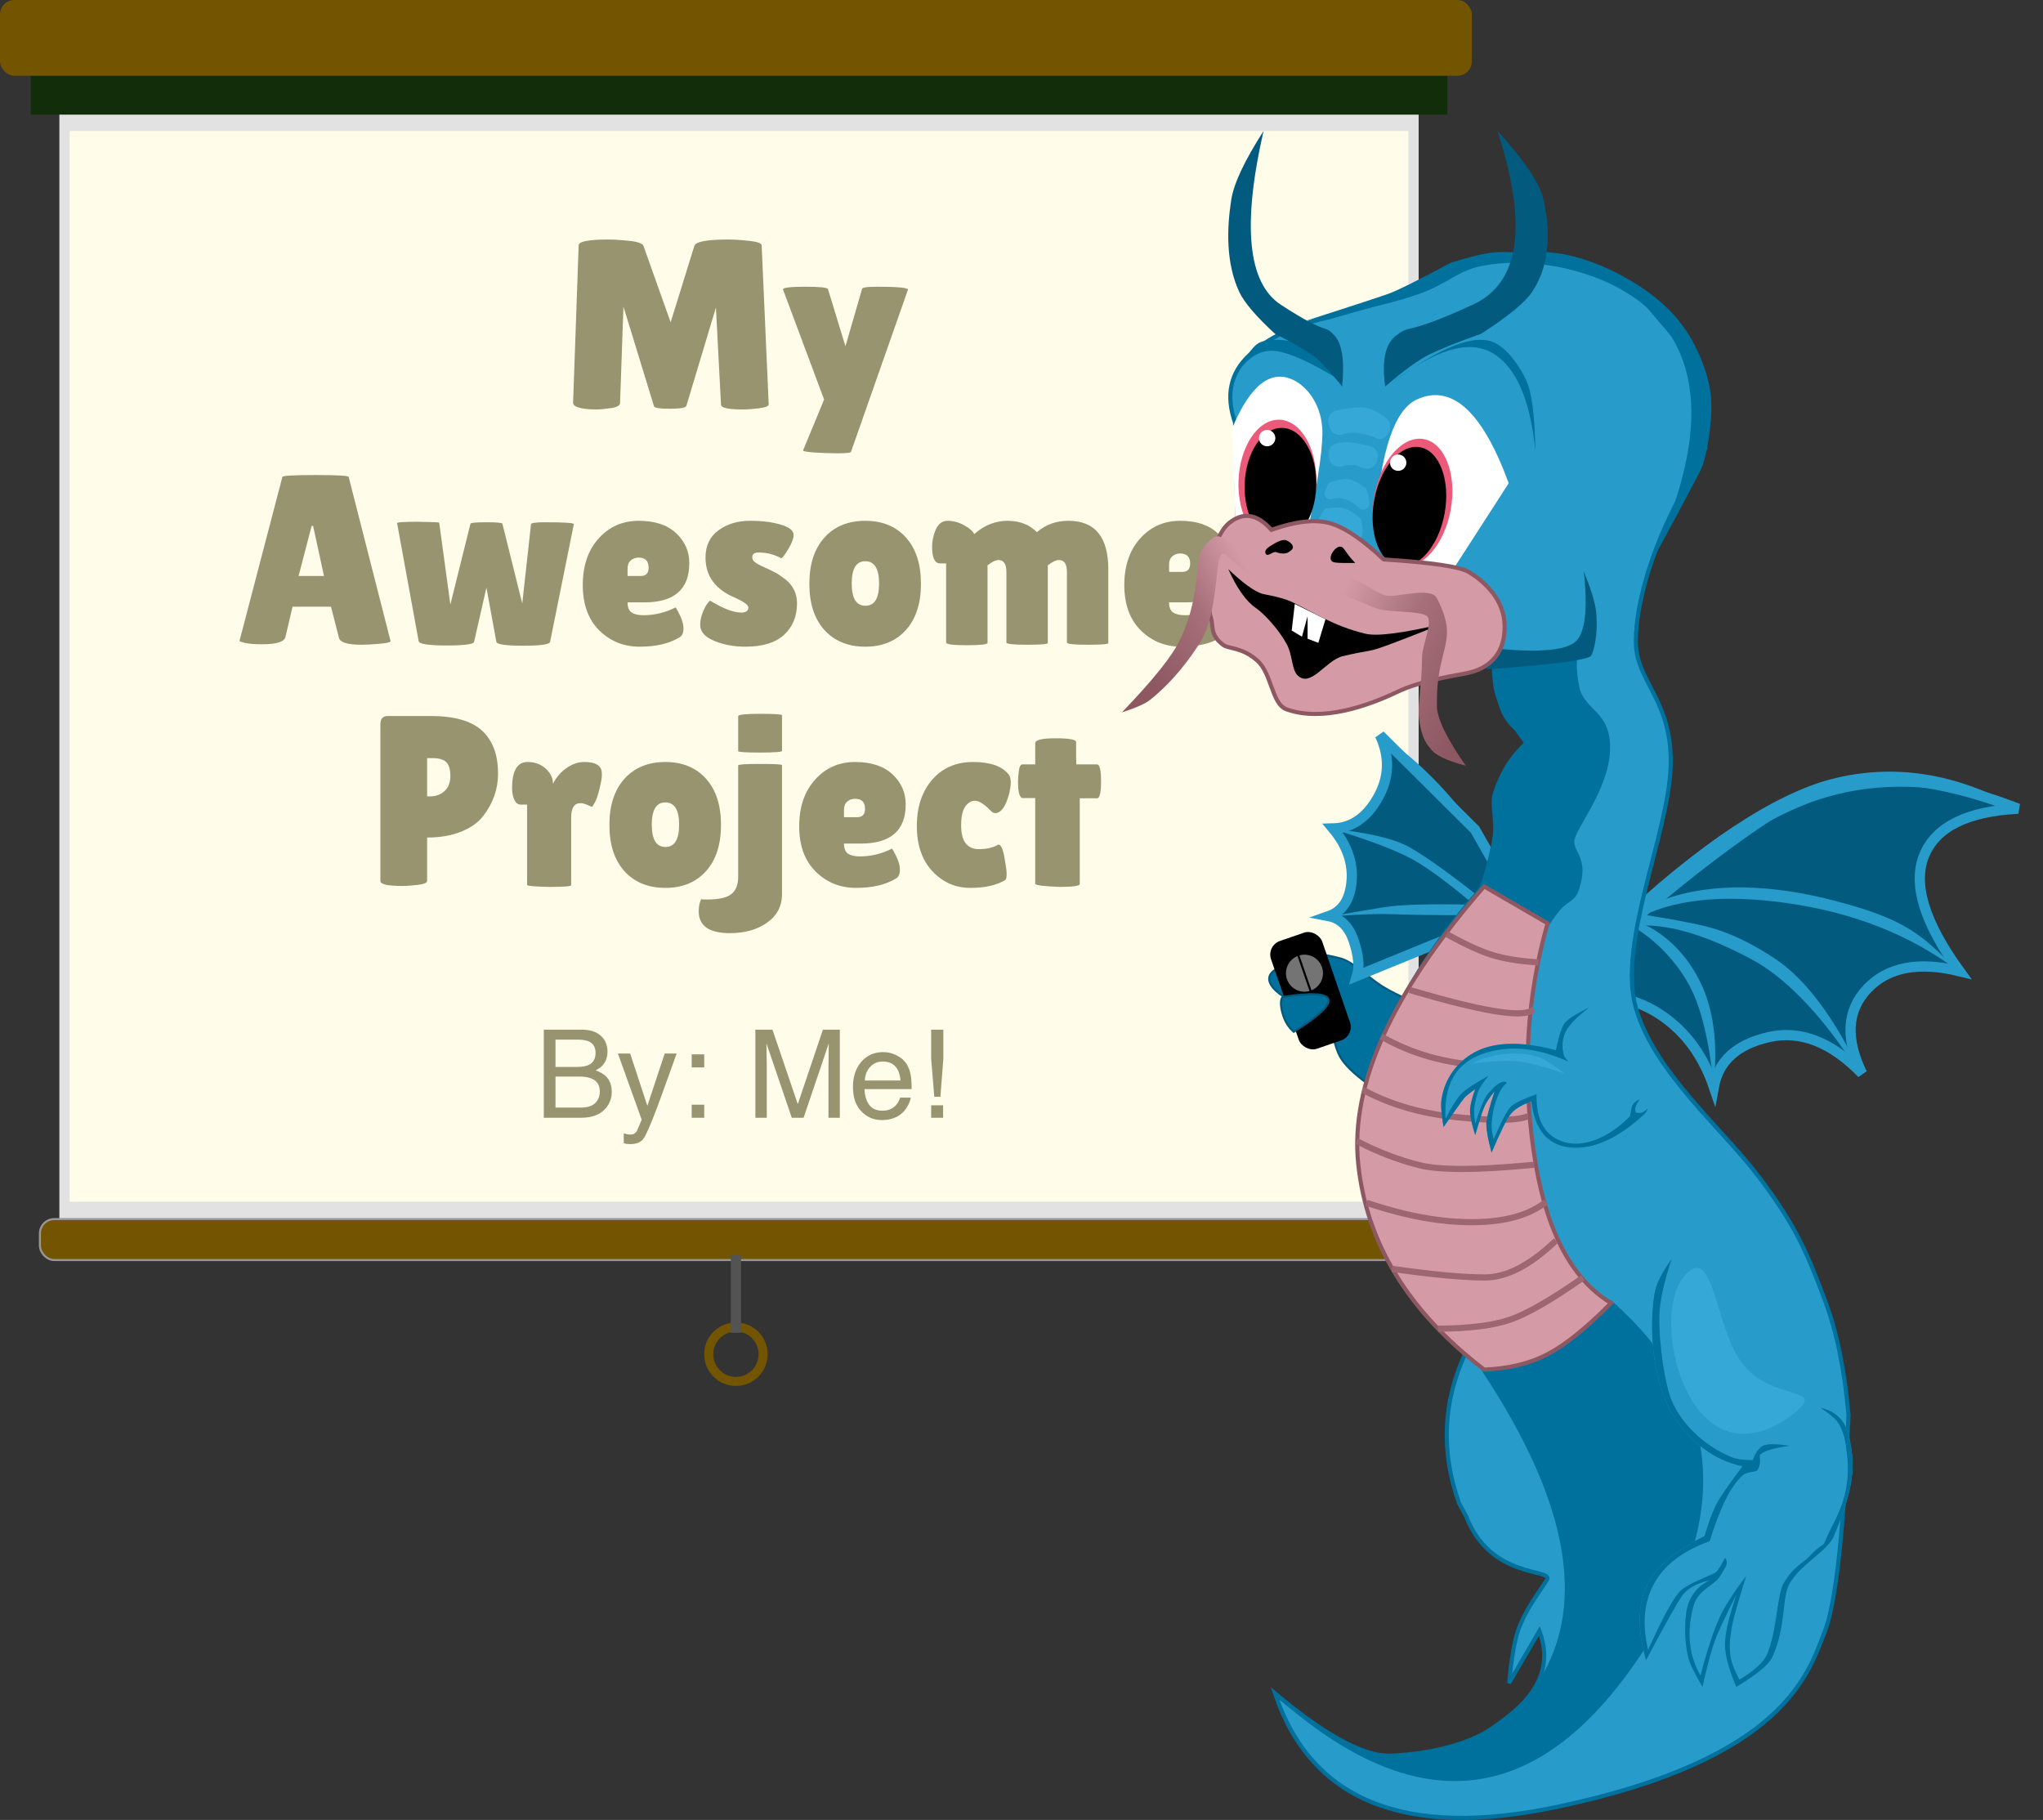 <?xml version="1.0" encoding="UTF-8"?>
<svg width="998px" height="889px" viewBox="0 0 998 889" version="1.1" xmlns="http://www.w3.org/2000/svg" xmlns:xlink="http://www.w3.org/1999/xlink">
    <rect x="0" y="0" width="998" height="889" fill="#333333" stroke="none"/>
    <!-- Generator: Sketch 43 (38999) - http://www.bohemiancoding.com/sketch -->
    <title>Artboard Copy 8</title>
    <desc>Created with Sketch.</desc>
    <defs>
        <linearGradient x1="8.199%" y1="24.068%" x2="94.862%" y2="82.349%" id="linearGradient-1">
            <stop stop-color="#D49BA7" offset="0%"></stop>
            <stop stop-color="#A66F7A" offset="44.791%"></stop>
            <stop stop-color="#8E5863" offset="100%"></stop>
        </linearGradient>
        <linearGradient x1="94.862%" y1="23.449%" x2="20.761%" y2="80.347%" id="linearGradient-2">
            <stop stop-color="#D49BA7" offset="0%"></stop>
            <stop stop-color="#A66F7A" offset="44.791%"></stop>
            <stop stop-color="#8E5863" offset="100%"></stop>
        </linearGradient>
    </defs>
    <g id="Page-1" stroke="none" stroke-width="1" fill="none" fill-rule="evenodd">
        <g id="Artboard-Copy-8">
            <g id="Group-8">
                <rect id="Rectangle-2" fill="#E2E2E2" fill-rule="nonzero" x="29" y="37" width="664" height="571"></rect>
                <rect id="Rectangle-4" fill="#FFFDEA" fill-rule="nonzero" x="34" y="64" width="654" height="523"></rect>
                <rect id="Rectangle" stroke="#979797" fill="#735400" fill-rule="nonzero" x="19.5" y="595.5" width="692" height="20" rx="7"></rect>
                <path d="M359.5,677 C350.94,677 344,670.06 344,661.5 C344,652.94 350.94,646 359.5,646 C368.06,646 375,652.94 375,661.5 C375,670.06 368.06,677 359.5,677 Z M359.5,672.571 C365.615,672.571 370.571,667.615 370.571,661.5 C370.571,655.385 365.615,650.429 359.5,650.429 C353.385,650.429 348.429,655.385 348.429,661.5 C348.429,667.615 353.385,672.571 359.5,672.571 Z" id="Combined-Shape" fill="#735400" fill-rule="nonzero"></path>
                <path d="M359.5,615.447 L359.5,648.553" id="Line-32" stroke="#535353" stroke-width="5" stroke-linecap="square"></path>
                <rect id="Rectangle-3" fill="#112D0A" fill-rule="nonzero" x="15" y="19" width="692" height="37"></rect>
                <rect id="Rectangle-3" fill="#735400" fill-rule="nonzero" x="0" y="0" width="719" height="37" rx="7"></rect>
            </g>
            <path d="M668.998,530 C661.541,524.721 656.707,520.023 654.496,515.905 C652.285,511.788 650.451,504.069 648.995,492.75 C642.003,488.6 638.002,487.593 636.994,489.73 C635.482,492.935 610.478,480.115 623.993,473.118 C637.507,466.122 637.855,463.959 654.496,468.084 C660.883,469.668 667.899,477.133 674.998,481.676 C678.486,483.908 683.82,486.592 691,489.73 L668.998,530 Z" id="Line-62" stroke="#025B7F" fill="#00709D" fill-rule="nonzero" stroke-linecap="square"></path>
            <path d="M362.732,200.014 C355.715,200.014 352.207,199.226 352.207,197.649 L349.724,150.229 L335.297,198.24 C334.981,199.187 332.301,199.66 327.256,199.66 C322.21,199.66 319.608,199.226 319.451,198.359 L304.551,149.756 L302.895,196.94 C302.816,198.122 301.319,198.93 298.402,199.364 C295.485,199.797 293.06,200.014 291.129,200.014 C289.197,200.014 287.325,199.896 285.512,199.66 C281.728,199.108 279.875,198.122 279.954,196.703 L282.674,119.838 C282.674,117.946 287.483,117 297.101,117 C299.939,117 303.408,117.217 307.507,117.65 C311.607,118.084 313.893,118.931 314.366,120.193 L327.61,157.443 L339.199,120.075 C339.909,118.025 345.348,117 355.518,117 C358.435,117 361.924,117.217 365.984,117.65 C370.044,118.084 372.074,118.853 372.074,119.956 L375.503,197.531 C375.503,198.398 373.966,199.029 370.891,199.423 C367.817,199.817 365.097,200.014 362.732,200.014 Z M382.48,141.36 C382.48,140.493 386.087,140.06 393.3,140.06 C400.514,140.06 404.239,140.454 404.475,141.242 L412.99,169.15 L421.149,141.006 C421.465,140.375 423.908,140.06 428.481,140.06 C438.966,140.06 443.972,140.572 443.499,141.597 L415.71,220.709 C415.631,221.182 413.482,221.418 409.265,221.418 C405.047,221.418 401.125,221.28 397.498,221.004 C393.872,220.728 392.138,220.393 392.295,219.999 L402.583,195.166 L382.48,141.36 Z M176.718,314.942 C169.859,314.942 166.154,313.838 165.602,311.631 L161.7,296.376 L142.898,296.376 L139.468,311.04 C138.995,313.484 135.211,314.706 128.116,314.706 C124.332,314.706 121.533,314.489 119.72,314.055 C117.907,313.622 117,313.287 117,313.05 L137.931,232.992 C137.931,232.361 143.331,232.046 154.132,232.046 C164.932,232.046 170.333,232.361 170.333,232.992 L190.79,313.168 C190.79,313.72 188.977,314.154 185.351,314.469 C181.724,314.784 178.847,314.942 176.718,314.942 Z M145.854,281.358 L158.271,281.358 L152.949,256.879 L152.24,256.879 L145.854,281.358 Z M259.378,256.17 C259.378,255.46 261.546,255.106 265.882,255.106 C275.657,255.106 280.466,255.421 280.309,256.052 L268.72,313.523 C268.483,314.784 264.108,315.415 255.594,315.415 C247.079,315.415 242.704,314.784 242.467,313.523 L237.619,287.034 L231.588,313.523 C231.352,314.706 226.838,315.297 218.048,315.297 C209.258,315.297 204.744,314.587 204.508,313.168 L193.983,255.579 C193.747,255.106 197.137,254.869 204.153,254.869 C211.091,254.948 214.56,255.106 214.56,255.342 L219.999,295.312 L229.814,255.815 C229.972,255.342 232.574,255.106 237.619,255.106 C242.665,255.106 245.266,255.342 245.424,255.815 L255.121,294.839 L259.378,256.17 Z M331.631,311.513 C326.664,314.43 320.279,315.888 312.474,315.888 C304.669,315.888 298.086,313.227 292.725,307.906 C287.365,302.584 284.684,295.213 284.684,285.792 C284.684,276.372 287.266,268.784 292.43,263.029 C297.594,257.274 304.117,254.396 312.001,254.396 C319.884,254.396 325.974,256.406 330.271,260.427 C334.568,264.448 336.716,269.335 336.716,275.09 C336.716,287.862 329.384,294.248 314.721,294.248 L306.561,294.248 C306.561,296.613 307.212,298.249 308.512,299.155 C309.813,300.062 311.725,300.515 314.248,300.515 C319.766,300.515 325.009,299.254 329.975,296.731 C330.054,296.652 330.409,297.204 331.04,298.387 C332.932,301.776 333.878,304.634 333.878,306.96 C333.878,309.286 333.129,310.803 331.631,311.513 Z M316.849,277.337 C316.849,274.026 315.233,272.371 312.001,272.371 C310.503,272.371 309.222,272.824 308.158,273.731 C307.093,274.637 306.561,275.958 306.561,277.692 L306.561,281.358 L312.947,281.358 C315.548,281.358 316.849,280.018 316.849,277.337 Z M346.886,293.42 C353.271,297.283 358.317,299.214 362.022,299.214 C364.387,299.214 365.57,298.387 365.57,296.731 C365.57,295.548 363.52,294.011 359.421,292.119 C349.566,288.098 344.639,281.516 344.639,272.371 C344.639,266.537 346.767,262.083 351.025,259.008 C355.282,255.933 360.386,254.396 366.338,254.396 C372.291,254.396 377.336,255.027 381.475,256.288 C385.614,257.549 387.683,259.205 387.683,261.255 C387.683,262.989 386.836,265.275 385.141,268.113 C383.446,270.952 382.283,272.489 381.652,272.725 C378.262,270.833 374.597,269.887 370.655,269.887 C368.526,269.887 367.462,270.636 367.462,272.134 C367.462,273.08 367.876,273.888 368.704,274.558 C369.531,275.228 371.049,276.056 373.256,277.042 C375.464,278.027 377.297,278.914 378.755,279.702 C380.214,280.491 381.849,281.594 383.663,283.013 C387.447,286.009 389.339,289.912 389.339,294.721 C389.339,301.028 387.25,306.132 383.071,310.035 C378.893,313.937 372.586,315.888 364.151,315.888 C358.553,315.888 353.469,314.942 348.896,313.05 C344.324,311.158 342.037,308.556 342.037,305.245 C342.037,303.038 342.569,300.712 343.634,298.268 C344.698,295.824 345.782,294.208 346.886,293.42 Z M402.702,307.729 C397.814,302.289 395.37,294.76 395.37,285.142 C395.37,275.524 397.833,267.995 402.761,262.556 C407.688,257.116 414.33,254.396 422.687,254.396 C431.043,254.396 437.665,257.116 442.553,262.556 C447.441,267.995 449.885,275.524 449.885,285.142 C449.885,294.76 447.441,302.289 442.553,307.729 C437.665,313.168 431.043,315.888 422.687,315.888 C414.33,315.888 407.668,313.168 402.702,307.729 Z M422.687,274.144 C418.272,274.144 416.064,277.771 416.064,285.024 C416.064,292.277 418.291,295.903 422.746,295.903 C427.2,295.903 429.427,292.277 429.427,285.024 C429.427,277.771 427.18,274.144 422.687,274.144 Z M511.85,314.114 C511.85,314.666 508.48,314.942 501.739,314.942 C494.999,314.942 491.629,314.587 491.629,313.878 L491.629,279.466 C491.629,275.524 490.328,273.553 487.726,273.553 C486.386,273.553 484.612,274.42 482.405,276.155 L482.405,313.996 C482.405,314.784 479.035,315.179 472.294,315.179 C465.554,315.179 462.183,314.745 462.183,313.878 L462.183,275.209 L459.227,275.209 C456.625,275.209 455.325,272.489 455.325,267.049 C455.325,264.605 455.798,262.122 456.744,259.599 C458.005,256.13 460.055,254.396 462.893,254.396 C465.731,254.396 468.47,255.145 471.112,256.643 C473.753,258.141 475.349,259.56 475.901,260.9 C480.789,256.564 486.209,254.396 492.161,254.396 C498.113,254.396 502.902,256.249 506.529,259.954 C510.786,256.249 515.91,254.396 521.902,254.396 C534.91,254.396 541.413,262.319 541.413,278.165 L541.413,314.114 C541.413,314.666 538.043,314.942 531.303,314.942 C524.562,314.942 521.192,314.587 521.192,313.878 L521.192,279.466 C521.192,275.524 519.891,273.553 517.29,273.553 C515.871,273.553 514.057,274.42 511.85,276.155 L511.85,314.114 Z M596.165,311.513 C591.198,314.43 584.813,315.888 577.008,315.888 C569.203,315.888 562.62,313.227 557.26,307.906 C551.899,302.584 549.218,295.213 549.218,285.792 C549.218,276.372 551.8,268.784 556.964,263.029 C562.128,257.274 568.651,254.396 576.535,254.396 C584.419,254.396 590.509,256.406 594.805,260.427 C599.102,264.448 601.25,269.335 601.25,275.09 C601.25,287.862 593.918,294.248 579.255,294.248 L571.095,294.248 C571.095,296.613 571.746,298.249 573.046,299.155 C574.347,300.062 576.259,300.515 578.782,300.515 C584.3,300.515 589.543,299.254 594.51,296.731 C594.588,296.652 594.943,297.204 595.574,298.387 C597.466,301.776 598.412,304.634 598.412,306.96 C598.412,309.286 597.663,310.803 596.165,311.513 Z M581.383,275.337 C581.383,272.026 579.767,270.371 576.535,270.371 C575.037,270.371 573.756,270.824 572.692,271.731 C571.627,272.637 571.095,273.958 571.095,275.692 L571.095,279.358 L577.481,279.358 C580.083,279.358 581.383,278.018 581.383,275.337 Z M196.585,432.76 C189.411,432.76 185.824,431.971 185.824,430.394 L185.824,353.766 C185.824,351.085 187.046,349.745 189.49,349.745 L210.302,349.745 C221.97,349.745 230.386,352.15 235.55,356.959 C240.713,361.768 243.295,368.745 243.295,377.89 C243.295,385.458 240.851,392.395 235.963,398.702 C233.52,401.856 229.933,404.379 225.202,406.271 C220.472,408.163 214.954,409.109 208.647,409.109 L208.647,430.276 C208.647,431.222 207.169,431.873 204.212,432.227 C201.256,432.582 198.714,432.76 196.585,432.76 Z M208.647,370.321 L208.647,389.006 L210.184,389.006 C212.943,389.006 215.269,388.138 217.161,386.404 C219.053,384.67 219.999,382.226 219.999,379.072 C219.999,375.919 219.349,373.672 218.048,372.332 C216.747,370.992 214.441,370.321 211.13,370.321 L208.647,370.321 Z M279.008,432.405 C279.008,432.957 275.421,433.233 268.247,433.233 C261.073,433.075 257.486,432.76 257.486,432.287 L257.486,393.026 L254.293,393.026 C253.031,393.026 252.026,392.258 251.277,390.72 C250.528,389.183 250.154,387.271 250.154,384.985 C250.154,376.471 252.677,372.213 257.722,372.213 C261.27,372.213 264.226,373.297 266.591,375.465 C268.956,377.633 270.139,380.097 270.139,382.856 C271.794,379.624 274.022,377.042 276.82,375.111 C279.619,373.179 282.477,372.213 285.394,372.213 C289.966,372.213 292.725,373.396 293.671,375.761 C293.908,376.392 294.026,377.318 294.026,378.54 C294.026,379.762 293.652,381.95 292.903,385.103 C292.154,388.257 291.385,390.543 290.597,391.962 C289.808,393.381 289.335,394.09 289.178,394.09 C289.02,394.09 288.291,393.795 286.99,393.204 C285.689,392.612 284.526,392.317 283.502,392.317 C280.506,392.317 279.008,394.682 279.008,399.412 L279.008,432.405 Z M305.024,425.546 C300.136,420.106 297.692,412.578 297.692,402.96 C297.692,393.341 300.156,385.813 305.083,380.373 C310.01,374.933 316.652,372.213 325.009,372.213 C333.365,372.213 339.988,374.933 344.875,380.373 C349.763,385.813 352.207,393.341 352.207,402.96 C352.207,412.578 349.763,420.106 344.875,425.546 C339.988,430.986 333.365,433.706 325.009,433.706 C316.652,433.706 309.991,430.986 305.024,425.546 Z M325.009,391.962 C320.594,391.962 318.387,395.588 318.387,402.841 C318.387,410.094 320.614,413.721 325.068,413.721 C329.522,413.721 331.749,410.094 331.749,402.841 C331.749,395.588 329.502,391.962 325.009,391.962 Z M360.603,428.384 L360.603,373.869 C360.603,373.396 364.17,373.16 371.305,373.16 C378.44,373.16 382.007,373.357 382.007,373.751 L382.007,436.78 C382.007,442.614 379.583,447.246 374.735,450.675 C369.886,454.104 363.835,455.819 356.583,455.819 C346.413,455.819 341.328,452.271 341.328,445.176 C341.328,442.811 341.722,440.84 342.51,439.263 C343.22,439.342 344.205,439.382 345.467,439.382 C351.222,439.382 355.183,438.475 357.351,436.662 C359.519,434.849 360.603,432.089 360.603,428.384 Z M360.603,366.892 L360.603,349.863 C360.603,349.075 364.17,348.681 371.305,348.681 C378.44,348.681 382.007,348.917 382.007,349.39 L382.007,366.774 C382.007,367.326 378.44,367.602 371.305,367.602 C364.17,367.602 360.603,367.365 360.603,366.892 Z M437.35,429.33 C432.383,432.247 425.998,433.706 418.193,433.706 C410.388,433.706 403.805,431.045 398.444,425.723 C393.084,420.402 390.403,413.031 390.403,403.61 C390.403,394.189 392.985,386.601 398.149,380.846 C403.313,375.091 409.836,372.213 417.72,372.213 C425.603,372.213 431.693,374.224 435.99,378.244 C440.287,382.265 442.435,387.153 442.435,392.908 C442.435,405.679 435.103,412.065 420.44,412.065 L412.28,412.065 C412.28,414.43 412.931,416.066 414.231,416.973 C415.532,417.879 417.444,418.333 419.967,418.333 C425.485,418.333 430.728,417.071 435.694,414.548 C435.773,414.47 436.128,415.021 436.759,416.204 C438.651,419.594 439.597,422.452 439.597,424.777 C439.597,427.103 438.848,428.621 437.35,429.33 Z M422.568,395.155 C422.568,391.844 420.952,390.188 417.72,390.188 C416.222,390.188 414.941,390.641 413.877,391.548 C412.812,392.455 412.28,393.775 412.28,395.51 L412.28,399.175 L418.666,399.175 C421.267,399.175 422.568,397.835 422.568,395.155 Z M469.515,403.196 C469.515,410.922 472.432,414.785 478.266,414.785 C482.05,414.785 485.203,414.036 487.726,412.538 C488.909,412.538 489.874,414.568 490.623,418.628 C491.372,422.688 491.747,425.447 491.747,426.906 C491.747,428.364 491.55,429.33 491.156,429.803 C486.977,432.405 481.262,433.706 474.009,433.706 C466.756,433.706 460.587,431.005 455.502,425.605 C450.417,420.205 447.875,412.834 447.875,403.492 C447.875,394.15 450.378,386.601 455.384,380.846 C460.39,375.091 467.051,372.213 475.369,372.213 C483.686,372.213 489.461,374.224 492.693,378.244 C493.402,379.112 493.757,380.393 493.757,382.088 C493.757,383.783 493.442,385.852 492.811,388.296 C491.392,393.342 489.539,396.258 487.253,397.047 C486.938,397.126 486.485,397.165 485.893,397.165 C485.302,397.165 484.573,396.692 483.706,395.746 C480.631,392.671 478.167,391.134 476.315,391.134 C474.462,391.134 472.866,392.08 471.525,393.972 C470.185,395.864 469.515,398.939 469.515,403.196 Z M527.46,431.813 C527.46,432.76 524.148,433.233 517.526,433.233 C509.643,432.917 505.701,432.405 505.701,431.695 L505.701,389.833 L499.67,389.833 C498.093,389.833 497.305,387.114 497.305,381.674 C497.305,380.255 497.443,378.52 497.719,376.471 C497.995,374.421 498.566,373.396 499.433,373.396 L505.701,373.396 L505.701,362.99 C505.701,361.413 509.032,360.625 515.693,360.625 C522.355,360.625 525.686,361.255 525.686,362.517 L525.686,370.085 L525.804,373.396 L535.856,373.396 C537.196,373.396 537.866,376.155 537.866,381.674 C537.866,387.192 537.196,389.952 535.856,389.952 L527.46,389.952 L527.46,431.813 Z" id="My-Awesome-Project" fill="#97946F" fill-rule="nonzero"></path>
            <g id="Group-6" transform="translate(548, 64)" fill-rule="nonzero">
                <g id="Group" transform="translate(273, 377) scale(-1, 1) rotate(-13) translate(-273, -377) translate(86, 274)">
                    <g id="Group-5" transform="translate(314.493, 119.904) rotate(-11) translate(-314.493, -119.904) translate(265.493, 63.904)">
                        <path d="M94.576,0 C85.823,7.627 81.985,17.061 83.062,28.301 C84.139,39.541 88.785,47.102 97,50.982 C87.439,55.665 81.177,62.289 78.214,70.853 C75.251,79.417 76.329,86.108 81.446,90.925 C75.655,89.587 70.269,91.661 65.286,97.147 C60.303,102.633 57.543,107.584 57.004,112 L12.968,66.036 C3.793,55.64 -0.513,49.882 0.049,48.761 C0.61,47.639 11.717,39.147 33.37,23.283 L94.576,0 Z" id="Line-23" stroke="#279BCA" stroke-width="5" fill="#025B7F" stroke-linecap="square"></path>
                        <path d="M12,54 C37.899,47.333 54.79,44 62.671,44 C70.553,44 82.329,46.467 98,51.4 C78.607,48.98 64.273,48.18 55,49 C45.727,49.82 31.393,53.153 12,59 L12,54 Z" id="Line-24" fill="#279BCA"></path>
                        <path d="M81,91 C72.718,85.318 65.232,80.299 58.544,75.943 C51.856,71.588 38.674,65.273 19,57 L19.301,62.765 C33.637,69.146 44.706,73.901 52.507,77.032 C60.308,80.163 69.806,84.819 81,91 Z" id="Line-25" fill="#279BCA"></path>
                        <path d="M32.175,23.584 C42.652,17.283 53.39,12.064 64.388,7.927 C75.386,3.79 85.257,1.148 94,0 C74.67,7.746 63.732,12.172 61.187,13.278 C59.066,14.199 50.499,16.47 36.075,24.475 C34.146,25.546 29.454,28.054 22,32" id="Line-22" fill="#279BCA"></path>
                    </g>
                    <g id="Group-3" transform="translate(128.157, 102.984) rotate(16) translate(-128.157, -102.984) translate(16.657, 27.984)">
                        <path d="M1.024,21.494 C26.043,21.494 41.737,28.317 48.105,41.964 C54.474,55.611 49.697,74.716 33.776,99.281 C53.451,93.375 68.576,95.422 79.152,105.422 C89.727,115.422 91.32,129.183 83.928,146.704 C98.03,130.555 112.928,123.845 128.621,126.574 C144.315,129.304 153.641,136.923 156.597,149.433 C160.919,134.194 168.652,122.253 179.797,113.61 C190.942,104.967 204.361,100.987 220.055,101.669 C221.668,95.955 218.37,89.359 210.161,81.881 C177.958,52.543 122.331,15.593 103.034,8.529 C76.358,-1.235 42.355,3.086 1.024,21.494 Z" id="Line-21" stroke="#279BCA" stroke-width="5" fill="#025B7F" stroke-linecap="square"></path>
                        <path d="M216.644,91.093 C174.566,50.834 137.606,25.247 105.763,14.329 C73.92,3.412 38.78,5.8 0.341,21.494 C30.364,2.388 60.842,-3.98 91.775,2.388 C118.868,7.966 157.758,29.839 202.997,68.917 C207.272,72.609 213.64,78.523 222.102,86.657 L216.644,91.093 Z" id="Line-17" fill="#279BCA"></path>
                        <path d="M35.482,98.257 C41.852,91.018 46.628,86.014 49.811,83.246 C59.069,75.195 68.789,69.399 92.799,61.752 C122.423,52.316 152.076,49.241 176.727,56.976 C180.481,58.154 185.143,61.11 190.715,65.846 C172.291,56.844 147.272,55.479 115.657,61.752 C84.042,68.025 57.317,80.193 35.482,98.257 Z" id="Line-18" fill="#279BCA"></path>
                        <path d="M192.079,68.917 L192.079,62.434 C175.326,65.943 163.385,68.787 156.256,70.964 C143.074,74.989 131.059,82.757 123.163,88.704 C108.86,99.477 95.895,118.924 84.269,147.045 C85.645,145.654 87.237,143.379 89.046,140.221 C99.244,122.413 115.935,99.843 134.08,88.704 C157.052,74.603 176.385,68.007 192.079,68.917 Z" id="Line-19" fill="#279BCA"></path>
                        <path d="M195.15,68.917 C192.441,69.42 190.508,70.102 189.35,70.964 C177.778,79.57 170.16,90.327 165.809,99.622 C160.805,110.312 157.735,126.574 156.597,148.409 C153.413,128.167 154.778,111.222 160.692,97.575 C166.019,85.281 175.219,73.782 188.668,67.211 C189.654,66.729 191.815,67.297 195.15,68.917 Z" id="Line-20" fill="#279BCA"></path>
                    </g>
                </g>
                <path d="M118.261,495.779 C118.261,454.8 137.573,412.655 176.197,369.343 C179.58,357.554 181.578,349.225 182.191,344.356 C183.216,336.208 180.615,329.037 182.191,323.866 C185.179,314.061 190.34,305.732 197.674,298.879 C189.603,288.336 184.775,280.174 183.19,274.392 C181.604,268.609 181.271,257.948 182.191,242.408 L56.5,191 L55.331,142.459 C50.669,129.132 53,118.138 62.323,109.475 C71.646,100.813 84.632,94.65 101.28,90.985 L129.249,82.989 L145.731,74.993 L182.191,61 L225.643,64.998 L255.11,82.989 L280.083,112.474 L285.077,154.952 C275.917,171.796 269.424,184.457 265.599,192.933 C259.86,205.647 251.115,229.414 251.115,249.404 C251.115,269.394 269.35,277.89 268.096,310.873 C266.842,343.856 242.125,396.829 251.115,428.313 C260.105,459.797 293.727,487.585 311.548,511.271 C329.368,534.957 334.862,548.157 343.513,571.241 C349.28,586.63 353.109,605.287 355,627.212 C352.667,683.737 348.838,718.886 343.513,732.659 C335.525,753.317 324.034,795.127 212.657,818.615 C138.406,834.274 92.456,815.783 74.809,763.143 C98.092,782.705 116.239,792.867 129.249,793.628 C161.462,795.512 179.438,781.814 189.183,774.138 C204.832,761.81 209.771,747.984 204,732.659 C202.289,735.575 200.956,737.856 200,739.5 C199.044,741.144 195.439,747.359 189.183,758.146 C190.364,746.108 191.803,737.613 193.5,732.659 C197.12,722.089 204.064,713.59 207.663,707.671 C211.06,702.083 180.193,707.671 168.206,676.687 C167.905,675.908 164.979,670.948 164.71,670.19 C155.72,644.87 156.885,620.216 168.206,596.228 C134.91,570.241 118.261,536.758 118.261,495.779 Z" id="Line-3" stroke="#00709D" stroke-width="2" fill="#279BCA" stroke-linecap="square"></path>
                <path d="M186.5,258.5 L223.5,253.5 C221.833,257.5 221.833,263.5 223.5,271.5 C226,283.5 239.144,283.049 238.5,302.5 C237.856,321.951 221,341.5 221,347 C221,352.5 228.082,355.762 223.5,370 C221.531,376.118 219,375.591 215,379.5 C213.529,380.937 210.862,384.604 207,390.5 L173.5,372.5 C176.816,363.381 179.483,356.047 181.5,350.5 C183.5,345 180.649,332.079 183,321.5 C187,303.5 197,302.224 197,298 C197,293.776 186.723,293.776 183,276.5 C180.518,264.983 181.685,258.983 186.5,258.5 Z" id="Line-8" fill="#00709D"></path>
                <path d="M124,190.52 C129.799,200.841 134.966,207.67 139.5,211.005 C144.034,214.339 150.867,216.338 160,217 L189,172.034 C176.174,137.06 161.257,123.404 144.248,131.065 C133.306,135.994 126.556,155.812 124,190.52 Z" id="Line-57" fill="#FFFFFF"></path>
                <path d="M91.553,192 C96.344,167.949 98.465,152.268 97.915,144.956 C96.983,132.553 90.035,124.721 84.099,121.757 C72.915,116.172 62.882,123.905 54,144.956 L55.502,192 L91.553,192 Z" id="Line-2" fill="#FFFFFF"></path>
                <g id="Group-3" transform="translate(55, 140)">
                    <g id="Group-4">
                        <ellipse id="Oval-10" fill="#EB5B79" transform="translate(21, 31.5) rotate(2) translate(-21, -31.5) " cx="21" cy="31.5" rx="19" ry="30.5"></ellipse>
                        <ellipse id="Oval-10" fill="#000000" transform="translate(22.5, 33) rotate(2) translate(-22.5, -33) " cx="22.5" cy="33" rx="17.5" ry="28"></ellipse>
                        <ellipse id="Oval" fill="#FFFFFF" cx="16" cy="10" rx="4" ry="4"></ellipse>
                    </g>
                </g>
                <path d="M225.669,215 C227.694,233.616 226.37,245.068 221.696,249.358 C217.022,253.648 204.277,254.827 183.462,252.895 L178,263 C210.11,260.642 227.158,258.453 229.144,256.432 C230.422,255.132 232.951,245.251 231.627,234.2 C231.137,230.111 229.151,223.711 225.669,215 Z" id="Line-58" fill="#025B7F"></path>
                <g id="Group-2" transform="translate(117, 147)">
                    <ellipse id="Oval-10" fill="#EB5B79" transform="translate(25, 34.5) rotate(10) translate(-25, -34.5) " cx="25" cy="34.5" rx="19" ry="31.5"></ellipse>
                    <ellipse id="Oval-10" fill="#000000" transform="translate(23.5, 36.5) rotate(10) translate(-23.5, -36.5) " cx="23.5" cy="36.5" rx="17.5" ry="29.5"></ellipse>
                    <ellipse id="Oval" fill="#FFFFFF" cx="18" cy="15" rx="4" ry="4"></ellipse>
                </g>
                <g id="Group">
                    <path d="M119.434,174.695 C115.802,171.958 112.931,170.423 110.823,170.091 C108.715,169.759 105.496,170.335 101.168,171.818 C99.991,173.967 99.295,175.502 99.08,176.422 L99.08,176.422 L99.08,176.422 C98.722,177.95 99.671,179.479 101.2,179.837 C101.661,179.945 102.142,179.936 102.598,179.811 C105.014,179.149 107.233,179.17 109.257,179.875 C111.468,180.645 113.717,182.059 116.006,184.116 L116.006,184.116 C117.235,185.221 119.128,185.12 120.233,183.891 C120.727,183.341 121,182.628 121,181.89 L121,181.89 C121,180.419 120.478,178.021 119.434,174.695 Z" id="Line-13" fill="#36A8D7"></path>
                    <path d="M116.449,188.223 C112.79,185.808 109.914,184.436 107.822,184.107 C105.73,183.779 102.576,184.204 98.36,185.384 C97.195,187.504 96.505,189.018 96.292,189.927 C96.079,190.835 95.648,192.633 95,195.321 C99.307,192.861 103.097,192.198 106.371,193.334 C109.644,194.47 113.004,197.025 116.449,201 C117.483,198.665 118,196.773 118,195.321 C118,193.87 117.483,191.504 116.449,188.223 Z" id="Line-13" fill="#36A8D7" transform="translate(106.5, 192.5) rotate(7) translate(-106.5, -192.5) "></path>
                    <path d="M107.425,163.83 C109.536,163.276 111.167,163.032 112.319,163.099 C113.58,163.171 115.484,163.685 118.033,164.639 L118.033,164.639 C120.619,165.607 123.5,164.296 124.469,161.71 C124.509,161.602 124.546,161.493 124.579,161.383 L124.913,160.258 C125.701,157.611 124.194,154.827 121.547,154.04 C121.474,154.018 121.4,153.998 121.327,153.98 C116.511,152.783 112.901,152.13 110.496,152.019 C108.65,151.934 106.737,152.133 104.755,152.616 L104.755,152.616 C102.223,153.234 100.59,155.692 101.003,158.265 L101.249,159.805 C101.684,162.518 104.236,164.365 106.949,163.93 C107.109,163.905 107.268,163.871 107.425,163.83 L107.425,163.83 Z" id="Line-14" fill="#36A8D7"></path>
                    <path d="M124.018,149.94 C121.535,148.706 118.629,147.904 115.299,147.534 C112.514,147.224 110.061,147.436 107.942,148.169 L107.942,148.169 C105.333,149.073 102.485,147.689 101.582,145.08 C101.533,144.94 101.491,144.797 101.455,144.653 L100.964,142.682 C100.297,140.002 101.928,137.289 104.607,136.621 C104.627,136.617 104.647,136.612 104.667,136.607 C109.204,135.536 113.272,135 116.871,135 C120.861,135 125.029,136.844 129.374,140.531 L129.374,140.531 C131.088,141.986 131.62,144.406 130.675,146.446 L130.036,147.825 C129.002,150.056 126.357,151.026 124.127,149.992 C124.09,149.975 124.054,149.958 124.018,149.94 L124.018,149.94 Z" id="Line-15" fill="#36A8D7"></path>
                    <path d="M52.421,191.476 C59.303,185.914 66.184,187.027 73.065,194.814 C84.725,190.698 94.142,189.586 101.314,191.476 C108.487,193.367 117.36,199.3 127.934,209.276 C151.294,210.759 165.147,212.798 169.493,215.394 C176.012,219.288 185.877,227.614 186.878,239.59 C187.878,251.565 182.803,261.561 169.493,264.62 C163.222,266.061 146.88,268.098 134.5,274 C120.604,280.625 98.073,288.795 80.5,282.5 C73.12,279.856 73.367,264.825 66,258.5 C58.362,251.943 52.272,253.098 49.5,251 C42.91,246.012 44.839,241.647 43.5,237.687 C41.055,230.456 42.099,199.82 52.421,191.476 Z" id="Line-53" stroke="#8E5863" stroke-width="2" fill="#D49BA7" stroke-linecap="square"></path>
                    <path d="M52,214 C58.96,220.678 64.482,224.696 68.568,226.055 C69.702,226.432 77.582,227.456 83.235,230.106 C92.76,234.57 103.41,241.879 119.086,245.573 C124.768,246.911 137.239,245.311 156.5,240.773 C140.787,247.045 130.62,250.954 126,252.5 C120.023,254.5 120.35,253.594 108,256.5 C99.5,258.5 92.02,272.766 85.5,265.5 C83.087,262.81 83.276,255.467 80.5,250.5 C76.033,242.509 69.031,235.433 65.5,233 C60.721,229.708 56.221,223.374 52,214 Z" id="Line" fill="#000000"></path>
                    <path d="M114,210.99 C112.33,209.179 111.231,207.908 110.703,207.175 C108.853,204.608 108.067,203.112 106.857,203.007 C104.264,202.783 100.726,207.933 102.461,209.992 C103.192,210.86 105.117,210.953 108,210.99 C109.117,211.003 111.117,211.003 114,210.99 Z" id="Line-12" fill="#000000"></path>
                    <path d="M82.483,208.613 C84.058,206.98 81.605,204.495 80.804,203.37 C78.933,200.742 76.855,199.124 75.631,199.017 C74.033,198.877 71.599,199.604 71.069,201.029 C70.729,201.942 71.722,203.413 72.408,204.237 C73.147,205.126 74.939,206.122 77.854,206.159 C79.549,206.18 80.909,210.246 82.483,208.613 Z" id="Line-12" fill="#000000" transform="translate(77, 204) scale(-1, 1) rotate(-21) translate(-77, -204) "></path>
                    <path d="M112.905,218.966 C120.363,221.535 123.691,225.459 128.839,226.858 C133.988,228.256 150.86,222.189 153.956,228.267 C165.299,250.532 153.2,251.531 153.956,281.252 C154.107,287.195 158.789,296.778 168,310 C158.56,307.572 152.798,304.754 150.715,301.545 C150.232,300.8 146.095,297.714 145.044,285.198 C144.612,280.054 146.481,271.489 146.664,257.014 C146.738,251.149 152.066,239.822 149.095,237.004 C146.124,234.185 129.279,235.306 123.978,233.058 C120.444,231.56 110.451,227.426 94,220.657 C101.631,217.818 107.933,217.254 112.905,218.966 Z" id="Line-10" fill="url(#linearGradient-1)"></path>
                    <path d="M67,219.608 C62.266,216.522 59.063,214.272 57.39,212.86 C52.726,208.921 50.353,205.698 48.849,206.673 C45.378,208.923 47.36,235.378 38.171,249.976 C33.513,257.376 25.345,268.661 13.88,277.814 C11.472,279.737 6.845,281.799 0,284 C15.236,268.236 24.757,256.332 28.562,248.289 C37.136,230.165 36.038,215.406 38.171,206.673 C39.051,203.072 43.997,199.04 44.845,198.519 C48.592,196.217 54.557,201.795 64.331,210.891 C65.697,212.163 66.067,214.65 66.466,215.953" id="Line-11" fill="url(#linearGradient-2)"></path>
                    <path d="M131,123.691 C152.777,106.793 169.425,101.687 180.943,108.371 C192.461,115.056 199.48,130.932 202,156 C201.753,139.35 200.313,128.023 197.681,122.019 C195.116,116.17 189.042,106.979 182.563,103.636 C172.749,98.574 155.561,105.258 131,123.691 Z" id="Line-6" fill="#00709D"></path>
                    <path d="M255.5,216.5 C286.13,154.437 285.797,110.437 254.5,84.5 C236.139,69.283 202.55,60.508 175.313,66.023 C164.041,68.305 159.044,74.693 145.28,79.555 C135.172,83.126 121.661,86.509 104.75,89.704 L89,93 C111.997,85.61 125.703,81.129 130.117,79.555 C134.532,77.981 144.737,72.907 160.734,64.331 C169.171,61.726 175.489,60.128 179.687,59.538 C183.885,58.949 188.94,58.949 194.849,59.538 C210.008,57.539 226.24,61.11 243.544,70.252 C260.849,79.393 272.901,90.764 279.701,104.364 C284.573,113.789 287.294,122.623 287.865,130.865 C288.722,143.229 285.272,159.166 283.783,163.287 C282.791,166.034 273.363,183.772 255.5,216.5 Z" id="Line-54" fill="#00709D"></path>
                    <path d="M66.602,103.706 C70.733,101.121 81.739,101.765 85.581,103.706 C88.142,105 95.282,111.098 107,122 C92.894,113.251 82.32,108.411 75.278,107.481 C68.236,106.551 61.977,110.058 56.5,118 C60.481,110.195 63.848,105.43 66.602,103.706 Z" id="Line-7" fill="#00709D"></path>
                    <path d="M128.673,124.794 C126.901,112.373 128.628,104.117 133.854,100.027 C141.692,93.892 136.962,100.658 171.481,84.829 C194.494,74.276 198.5,46 183.5,0 C196.731,14.438 204.231,25.605 206,33.5 C209.162,47.61 209.793,64.476 200.5,78.5 C197.061,83.69 188.751,90.527 175.571,99.014 C164.408,102.962 156.046,106.302 150.486,109.033 C144.925,111.764 137.654,117.018 128.673,124.794 Z" id="Line-9" fill="#025B7F"></path>
                    <path d="M52.471,124.794 C51.23,112.373 52.44,104.117 56.1,100.027 C61.59,93.892 58.277,100.658 82.454,84.829 C98.572,74.276 101.378,46 90.872,0 C100.139,14.438 105.392,25.605 106.631,33.5 C108.846,47.61 109.288,64.476 102.779,78.5 C100.37,83.69 94.55,90.527 85.319,99.014 C77.5,102.962 71.644,106.302 67.749,109.033 C63.855,111.764 58.762,117.018 52.471,124.794 Z" id="Line-9" fill="#025B7F" transform="translate(80.053, 62.397) scale(-1, 1) translate(-80.053, -62.397) "></path>
                </g>
                <polyline id="Line-5" fill="#FFFFFF" points="84.5 231 83 244 88 247 90.75 237 90.75 248 96 250 99.5 238.5"></polyline>
            </g>
            <g id="Group-7" transform="translate(640.5, 484) rotate(-19) translate(-640.5, -484) translate(627, 456)">
                <rect id="Rectangle-5" fill="#000000" fill-rule="nonzero" x="0" y="0" width="26.436" height="55.655" rx="7"></rect>
                <circle id="Oval-3" fill="#747474" fill-rule="nonzero" cx="13.218" cy="18.784" r="9.044"></circle>
                <path d="M13.218,7.653 L13.218,29.915" id="Line-33" stroke="#000000" stroke-linecap="square"></path>
            </g>
            <path d="M723.783,669.436 C767.357,735.08 775.891,786.817 749.385,824.649 C738.894,839.621 718.944,854.745 679.449,856.589 C665.118,857.259 646.635,848.109 624,829.14 C690.938,888.364 748.885,883.207 797.84,813.669 C846.795,744.131 843.132,684.575 786.85,635 C775.651,644.71 766.493,651.531 759.375,655.462 C752.258,659.393 740.394,664.051 723.783,669.436 Z" id="Line-60" fill="#00709D" fill-rule="nonzero"></path>
            <path d="M724.995,433 C679.991,484.667 659.49,529.833 663.49,568.5 C667.49,607.167 687.992,640.667 724.995,669 C737.005,668.538 747.339,666.038 755.997,661.5 C764.655,656.962 774.99,648.629 787,636.5 C766.998,624.5 754.331,599.333 748.997,561 C743.663,522.667 745.997,486 755.997,451 L724.995,433 Z" id="Line-59" stroke="#8E5863" stroke-width="2" fill="#D49BA7" fill-rule="nonzero" stroke-linecap="square"></path>
            <path d="M708,457 C716.408,461.603 723.408,464.769 729,466.5 C734.592,468.231 741.592,469.397 750,470" id="Line-16" stroke="#9D6671" stroke-width="3" stroke-linecap="square"></path>
            <path d="M690,484 C706.835,488.927 720.002,492.192 729.5,493.797 C738.998,495.401 745.165,495.401 748,493.797" id="Line-26" stroke="#9D6671" stroke-width="3" stroke-linecap="square"></path>
            <path d="M626.5,487 C640.595,484.878 648.065,485.273 648.91,488.182 C649.755,491.092 644.119,496.365 632,504 C629.333,501.667 627.5,498.61 626.5,494.829 C625.5,491.048 625.5,488.439 626.5,487 Z" id="Line-34" stroke="#025B7F" fill="#00709D" fill-rule="nonzero" stroke-linecap="square"></path>
            <path d="M676,507 C688.466,513.877 702.05,518.135 716.753,519.772 C731.457,521.409 741.205,521.409 746,519.772" id="Line-27" stroke="#9D6671" stroke-width="3" stroke-linecap="square"></path>
            <path d="M667,533 C679.913,539.788 694.772,544.03 711.575,545.727 C728.379,547.424 739.521,547.424 745,545.727" id="Line-27" stroke="#9D6671" stroke-width="3" stroke-linecap="square"></path>
            <path d="M664,558 C673.304,562.815 682.971,566.506 693,569.074 C703.029,571.642 721.363,571.642 748,569.074" id="Line-28" stroke="#9D6671" stroke-width="3" stroke-linecap="square"></path>
            <path d="M669,588 C687.12,594 703.758,597 718.913,597 C734.068,597 745.764,594 754,588" id="Line-29" stroke="#9D6671" stroke-width="3" stroke-linecap="square"></path>
            <path d="M681.5,620 C700.292,622.667 714.887,624 725.287,624 C735.686,624 746.924,618.333 759,607" id="Line-30" stroke="#9D6671" stroke-width="3" stroke-linecap="square"></path>
            <path d="M704,649 C718.597,648.848 729.93,647.348 738,644.5 C746.07,641.652 757.403,635.152 772,625" id="Line-31" stroke="#9D6671" stroke-width="3" stroke-linecap="square"></path>
            <path d="M776.549,492 L805,541.5 C804.365,542.828 803.866,543.661 803.503,544 C789.921,556.664 777.68,561.535 767.065,560.5 C756.026,559.423 749.703,551.923 748.098,538 C743.417,539.637 740.089,541.637 738.115,544 C736.142,546.363 732.981,552.696 728.632,563 C726.696,555.812 725.864,550.812 726.136,548 C726.408,545.188 727.739,540.188 730.129,533 C727.668,536.036 726.004,538.536 725.138,540.5 C724.272,542.464 722.774,547.131 720.646,554.5 C718.722,548.306 717.89,543.973 718.15,541.5 C718.41,539.027 719.242,535.861 720.646,532 C717.882,533.927 716.052,535.427 715.155,536.5 C714.258,537.573 710.93,542.239 705.172,550.5 C704.09,544.184 703.757,539.684 704.174,537 C705.78,526.663 711.713,519.372 718.649,515 C728.286,508.925 742.096,508.258 760.077,513 C761.493,505.888 762.99,501.388 764.57,499.5 C766.149,497.612 770.142,495.112 776.549,492 Z" id="Line-4" fill="#279BCA" fill-rule="nonzero"></path>
            <path d="M776.549,492 C770.087,496.864 766.094,501.031 764.57,504.5 C763.046,507.969 762.88,511.802 764.071,516 L766.067,518.5 C750.427,511.5 736.285,510.333 723.64,515 C710.995,519.667 705.172,530.167 706.17,546.5 C709.031,540.747 711.527,536.747 713.658,534.5 C715.788,532.253 720.281,529.253 727.134,525.5 C723.87,529.516 722.04,532.516 721.644,534.5 C721.418,535.629 720.331,538.526 720.146,541.5 C720.053,543.002 720.22,545.502 720.646,549 C723.255,540.608 725.418,535.608 727.134,534 C727.993,533.196 730.254,530.25 732.625,529 C734.205,528.167 735.37,528.167 736.119,529 C734.472,530.092 732.975,532.258 731.627,535.5 C730.633,537.888 728.884,543.035 728.632,549.5 C728.572,551.042 728.904,553.375 729.63,556.5 C733.55,547.492 736.379,542.159 738.115,540.5 C739.852,538.841 744.012,536.841 750.594,534.5 C750.261,547.5 754.92,555.333 764.57,558 C772.875,560.295 784.753,556.784 796.015,545.5 C796.865,544.649 796.4,540.94 798.012,539 C798.475,538.442 799.474,537.776 801.007,537 C799.902,538.598 799.236,539.765 799.01,540.5 C798.784,541.235 798.784,542.235 799.01,543.5 C800.367,543.714 801.365,543.714 802.005,543.5 C802.645,543.286 803.643,542.62 805,541.5 C804.365,542.828 803.866,543.661 803.503,544 C789.921,556.664 777.68,561.535 767.065,560.5 C756.026,559.423 749.703,551.923 748.098,538 C743.417,539.637 740.089,541.637 738.115,544 C736.142,546.363 732.981,552.696 728.632,563 C726.696,555.812 725.864,550.812 726.136,548 C726.408,545.188 727.739,540.188 730.129,533 C727.668,536.036 726.004,538.536 725.138,540.5 C724.272,542.464 722.774,547.131 720.646,554.5 C718.722,548.306 717.89,543.973 718.15,541.5 C718.41,539.027 719.242,535.861 720.646,532 C717.882,533.927 716.052,535.427 715.155,536.5 C714.258,537.573 710.93,542.239 705.172,550.5 C704.09,544.184 703.757,539.684 704.174,537 C705.78,526.663 711.713,519.372 718.649,515 C728.286,508.925 742.096,508.258 760.077,513 C761.493,505.888 762.99,501.388 764.57,499.5 C766.149,497.612 770.142,495.112 776.549,492 Z" id="Line-4" fill="#00709D" fill-rule="nonzero"></path>
            <path d="M816.619,615 L889.326,687.674 C897.015,689.345 901.695,694.189 903.366,702.209 C905.873,714.237 906.883,724.093 895.845,750.324 C892.743,757.694 880.233,763.497 874.283,773.379 C870.302,779.991 872.675,794.481 865.759,809.465 C864.064,813.138 858.214,817.983 848.209,824 C844.942,816.397 843.103,810.049 842.693,804.954 C842.283,799.86 844.122,791.173 848.209,778.892 C843.92,787.411 840.744,794.094 838.682,798.94 C836.62,803.786 834.28,812.139 831.662,824 C827.639,817.118 825.299,812.273 824.642,809.465 C822.671,801.041 823.075,793.44 823.639,788.415 C824.486,780.878 828.33,775.365 835.172,771.875 C828.823,773.472 824.477,775.811 822.135,778.892 C819.792,781.973 813.775,792.665 804.083,810.969 C799.972,796.571 799.972,784.709 804.083,775.384 C808.195,766.058 817.722,757.705 832.665,750.324 C834.336,744.643 836.008,739.966 837.679,736.29 C839.351,732.615 843.863,725.932 851.218,716.242 C837.178,713.235 825.645,704.548 816.619,690.18 C809.83,679.372 804.67,655.451 808.095,632.542 C808.847,627.512 811.688,621.665 816.619,615 Z" id="Line-61" fill="#279BCA" fill-rule="nonzero"></path>
            <path d="M816.619,615 C812.809,626.272 810.803,635.461 810.602,642.566 C810.219,656.12 813.417,676.671 816.619,684.165 C821.201,694.888 831.517,705.753 845.702,711.731 C848.052,712.722 851.562,713.223 856.232,713.235 C857.569,709.56 859.24,707.221 861.246,706.218 C863.252,705.216 867.598,705.216 874.283,706.218 C865.885,707.442 861.038,708.946 859.742,710.729 C859.28,711.364 860.697,713.999 858.739,717.746 C857.766,719.607 854.018,718.283 851.218,720.753 C845.535,725.765 840.186,736.457 835.172,752.83 C822.135,757.508 813.109,764.357 808.095,773.379 C803.081,782.4 802.078,793.26 805.086,805.957 C811.584,791.471 816.598,782.115 820.129,777.89 C823.06,774.382 829.709,772.038 837.679,768.367 C838.767,767.866 840.438,765.36 842.693,760.849 C843.786,762.469 843.786,764.14 842.693,765.861 C841.728,767.381 840.106,770.56 838.682,771.875 C834.341,775.884 829.037,777.736 827.149,784.906 C823.875,797.343 825.045,808.537 830.659,818.487 C834.954,802.217 838.965,791.023 842.693,784.906 C846.421,778.79 849.857,773.778 853,769.871 C848.732,783.311 846.299,792.165 845.702,796.434 C845.299,799.315 844.343,804.671 845.702,810.969 C846.138,812.991 847.476,816.165 849.713,820.492 C857.121,815.982 861.634,811.806 863.252,807.962 C868.103,796.434 868.081,778.806 871.275,773.379 C876.289,764.859 881.39,763.172 884.312,759.847 C886.26,757.629 888.432,755.792 890.83,754.333 C891.649,752.524 892.652,750.352 893.839,747.818 C895.619,744.017 900.147,736.706 901.862,726.767 C903.576,716.829 902.238,709.817 901.36,704.213 C901.03,702.108 899.856,697.425 897.349,694.189 C896.055,692.52 893.381,690.348 889.326,687.674 C897.015,689.345 901.695,694.189 903.366,702.209 C905.873,714.237 906.883,724.093 895.845,750.324 C892.743,757.694 880.233,763.497 874.283,773.379 C870.302,779.991 872.675,794.481 865.759,809.465 C864.064,813.138 858.214,817.983 848.209,824 C844.942,816.397 843.103,810.049 842.693,804.954 C842.283,799.86 844.122,791.173 848.209,778.892 C843.92,787.411 840.744,794.094 838.682,798.94 C836.62,803.786 834.28,812.139 831.662,824 C827.639,817.118 825.299,812.273 824.642,809.465 C822.671,801.041 823.075,793.44 823.639,788.415 C824.486,780.878 828.33,775.365 835.172,771.875 C828.823,773.472 824.477,775.811 822.135,778.892 C819.792,781.973 813.775,792.665 804.083,810.969 C799.972,796.571 799.972,784.709 804.083,775.384 C808.195,766.058 817.722,757.705 832.665,750.324 C834.336,744.643 836.008,739.966 837.679,736.29 C839.351,732.615 843.863,725.932 851.218,716.242 C837.178,713.235 825.645,704.548 816.619,690.18 C809.83,679.372 804.67,655.451 808.095,632.542 C808.847,627.512 811.688,621.665 816.619,615 Z" id="Line-61" fill="#00709D" fill-rule="nonzero"></path>
            <path d="M281.962,521.156 C284.423,521.156 286.337,520.814 287.704,520.131 C289.853,519.057 290.927,517.123 290.927,514.33 C290.927,511.518 289.784,509.623 287.499,508.646 C286.21,508.1 284.296,507.826 281.757,507.826 L271.357,507.826 L271.357,521.156 L281.962,521.156 Z M283.925,541.02 C287.499,541.02 290.048,539.984 291.572,537.914 C292.529,536.605 293.007,535.023 293.007,533.168 C293.007,530.043 291.611,527.914 288.818,526.781 C287.333,526.176 285.37,525.873 282.929,525.873 L271.357,525.873 L271.357,541.02 L283.925,541.02 Z M265.644,502.963 L284.13,502.963 C289.169,502.963 292.753,504.467 294.882,507.475 C296.132,509.252 296.757,511.303 296.757,513.627 C296.757,516.342 295.986,518.568 294.443,520.307 C293.642,521.225 292.49,522.064 290.986,522.826 C293.193,523.666 294.843,524.613 295.937,525.668 C297.87,527.543 298.837,530.131 298.837,533.432 C298.837,536.205 297.968,538.715 296.23,540.961 C293.632,544.32 289.501,546 283.837,546 L265.644,546 L265.644,502.963 Z M324.706,514.623 L330.536,514.623 C329.794,516.635 328.144,521.225 325.585,528.393 C323.671,533.783 322.07,538.178 320.781,541.576 C317.734,549.584 315.585,554.467 314.335,556.225 C313.085,557.982 310.937,558.861 307.89,558.861 C307.148,558.861 306.576,558.832 306.176,558.773 C305.776,558.715 305.283,558.607 304.697,558.451 L304.697,553.646 C305.615,553.9 306.279,554.057 306.689,554.115 C307.099,554.174 307.46,554.203 307.773,554.203 C308.749,554.203 309.467,554.042 309.926,553.72 C310.385,553.397 310.771,553.002 311.083,552.533 C311.181,552.377 311.532,551.576 312.138,550.131 C312.743,548.686 313.183,547.611 313.456,546.908 L301.855,514.623 L307.831,514.623 L316.24,540.17 L324.706,514.623 Z M337.89,515.033 L344.013,515.033 L344.013,521.42 L337.89,521.42 L337.89,515.033 Z M337.89,539.613 L344.013,539.613 L344.013,546 L337.89,546 L337.89,539.613 Z M369.003,502.963 L377.353,502.963 L389.716,539.35 L401.991,502.963 L410.253,502.963 L410.253,546 L404.716,546 L404.716,520.6 C404.716,519.721 404.736,518.266 404.775,516.234 C404.814,514.203 404.833,512.025 404.833,509.701 L392.558,546 L386.786,546 L374.423,509.701 L374.423,511.02 C374.423,512.074 374.448,513.681 374.496,515.839 C374.545,517.997 374.57,519.584 374.57,520.6 L374.57,546 L369.003,546 L369.003,502.963 Z M437.968,515.487 C440.058,516.532 441.65,517.885 442.743,519.545 C443.798,521.127 444.501,522.973 444.853,525.082 C445.165,526.527 445.322,528.832 445.322,531.996 L422.324,531.996 C422.421,535.18 423.173,537.733 424.579,539.657 C425.986,541.581 428.163,542.543 431.113,542.543 C433.866,542.543 436.064,541.635 437.704,539.818 C438.642,538.764 439.306,537.543 439.697,536.156 L444.882,536.156 C444.745,537.309 444.291,538.593 443.52,540.009 C442.748,541.425 441.884,542.582 440.927,543.48 C439.325,545.043 437.343,546.098 434.98,546.645 C433.71,546.957 432.275,547.113 430.673,547.113 C426.767,547.113 423.456,545.692 420.741,542.851 C418.027,540.009 416.669,536.029 416.669,530.912 C416.669,525.873 418.036,521.781 420.771,518.637 C423.505,515.492 427.079,513.92 431.493,513.92 C433.72,513.92 435.878,514.442 437.968,515.487 Z M439.902,527.807 C439.687,525.521 439.189,523.695 438.408,522.328 C436.962,519.789 434.55,518.52 431.171,518.52 C428.749,518.52 426.718,519.394 425.077,521.142 C423.437,522.89 422.568,525.111 422.47,527.807 L439.902,527.807 Z M454.872,502.963 L460.82,502.963 L460.82,517.113 L459.384,535.746 L456.396,535.746 L454.872,517.113 L454.872,502.963 Z M454.872,539.906 L460.702,539.906 L460.702,546 L454.872,546 L454.872,539.906 Z" id="By:-Me!" fill="#97946F"></path>
            <path d="M719,519.5 C723.635,517.119 728.635,515.619 734,515 C737.082,514.644 744.137,514.076 750.5,516 C753.641,516.95 758.308,519.783 764.5,524.5 C754.653,521.085 747.069,519.085 741.75,518.5 C736.431,517.915 728.847,518.249 719,519.5 Z" id="Line-63" fill="#36A8D7" fill-rule="nonzero"></path>
            <path d="M824.5,621.5 C837.806,609.775 837.806,650 851.918,667 C866.03,684 890.925,677.611 878,689 C865.075,700.389 845,707.5 830,689 C815,670.5 811.194,633.225 824.5,621.5 Z" id="Line-64" fill="#36A8D7" fill-rule="nonzero"></path>
        </g>
    </g>
</svg>